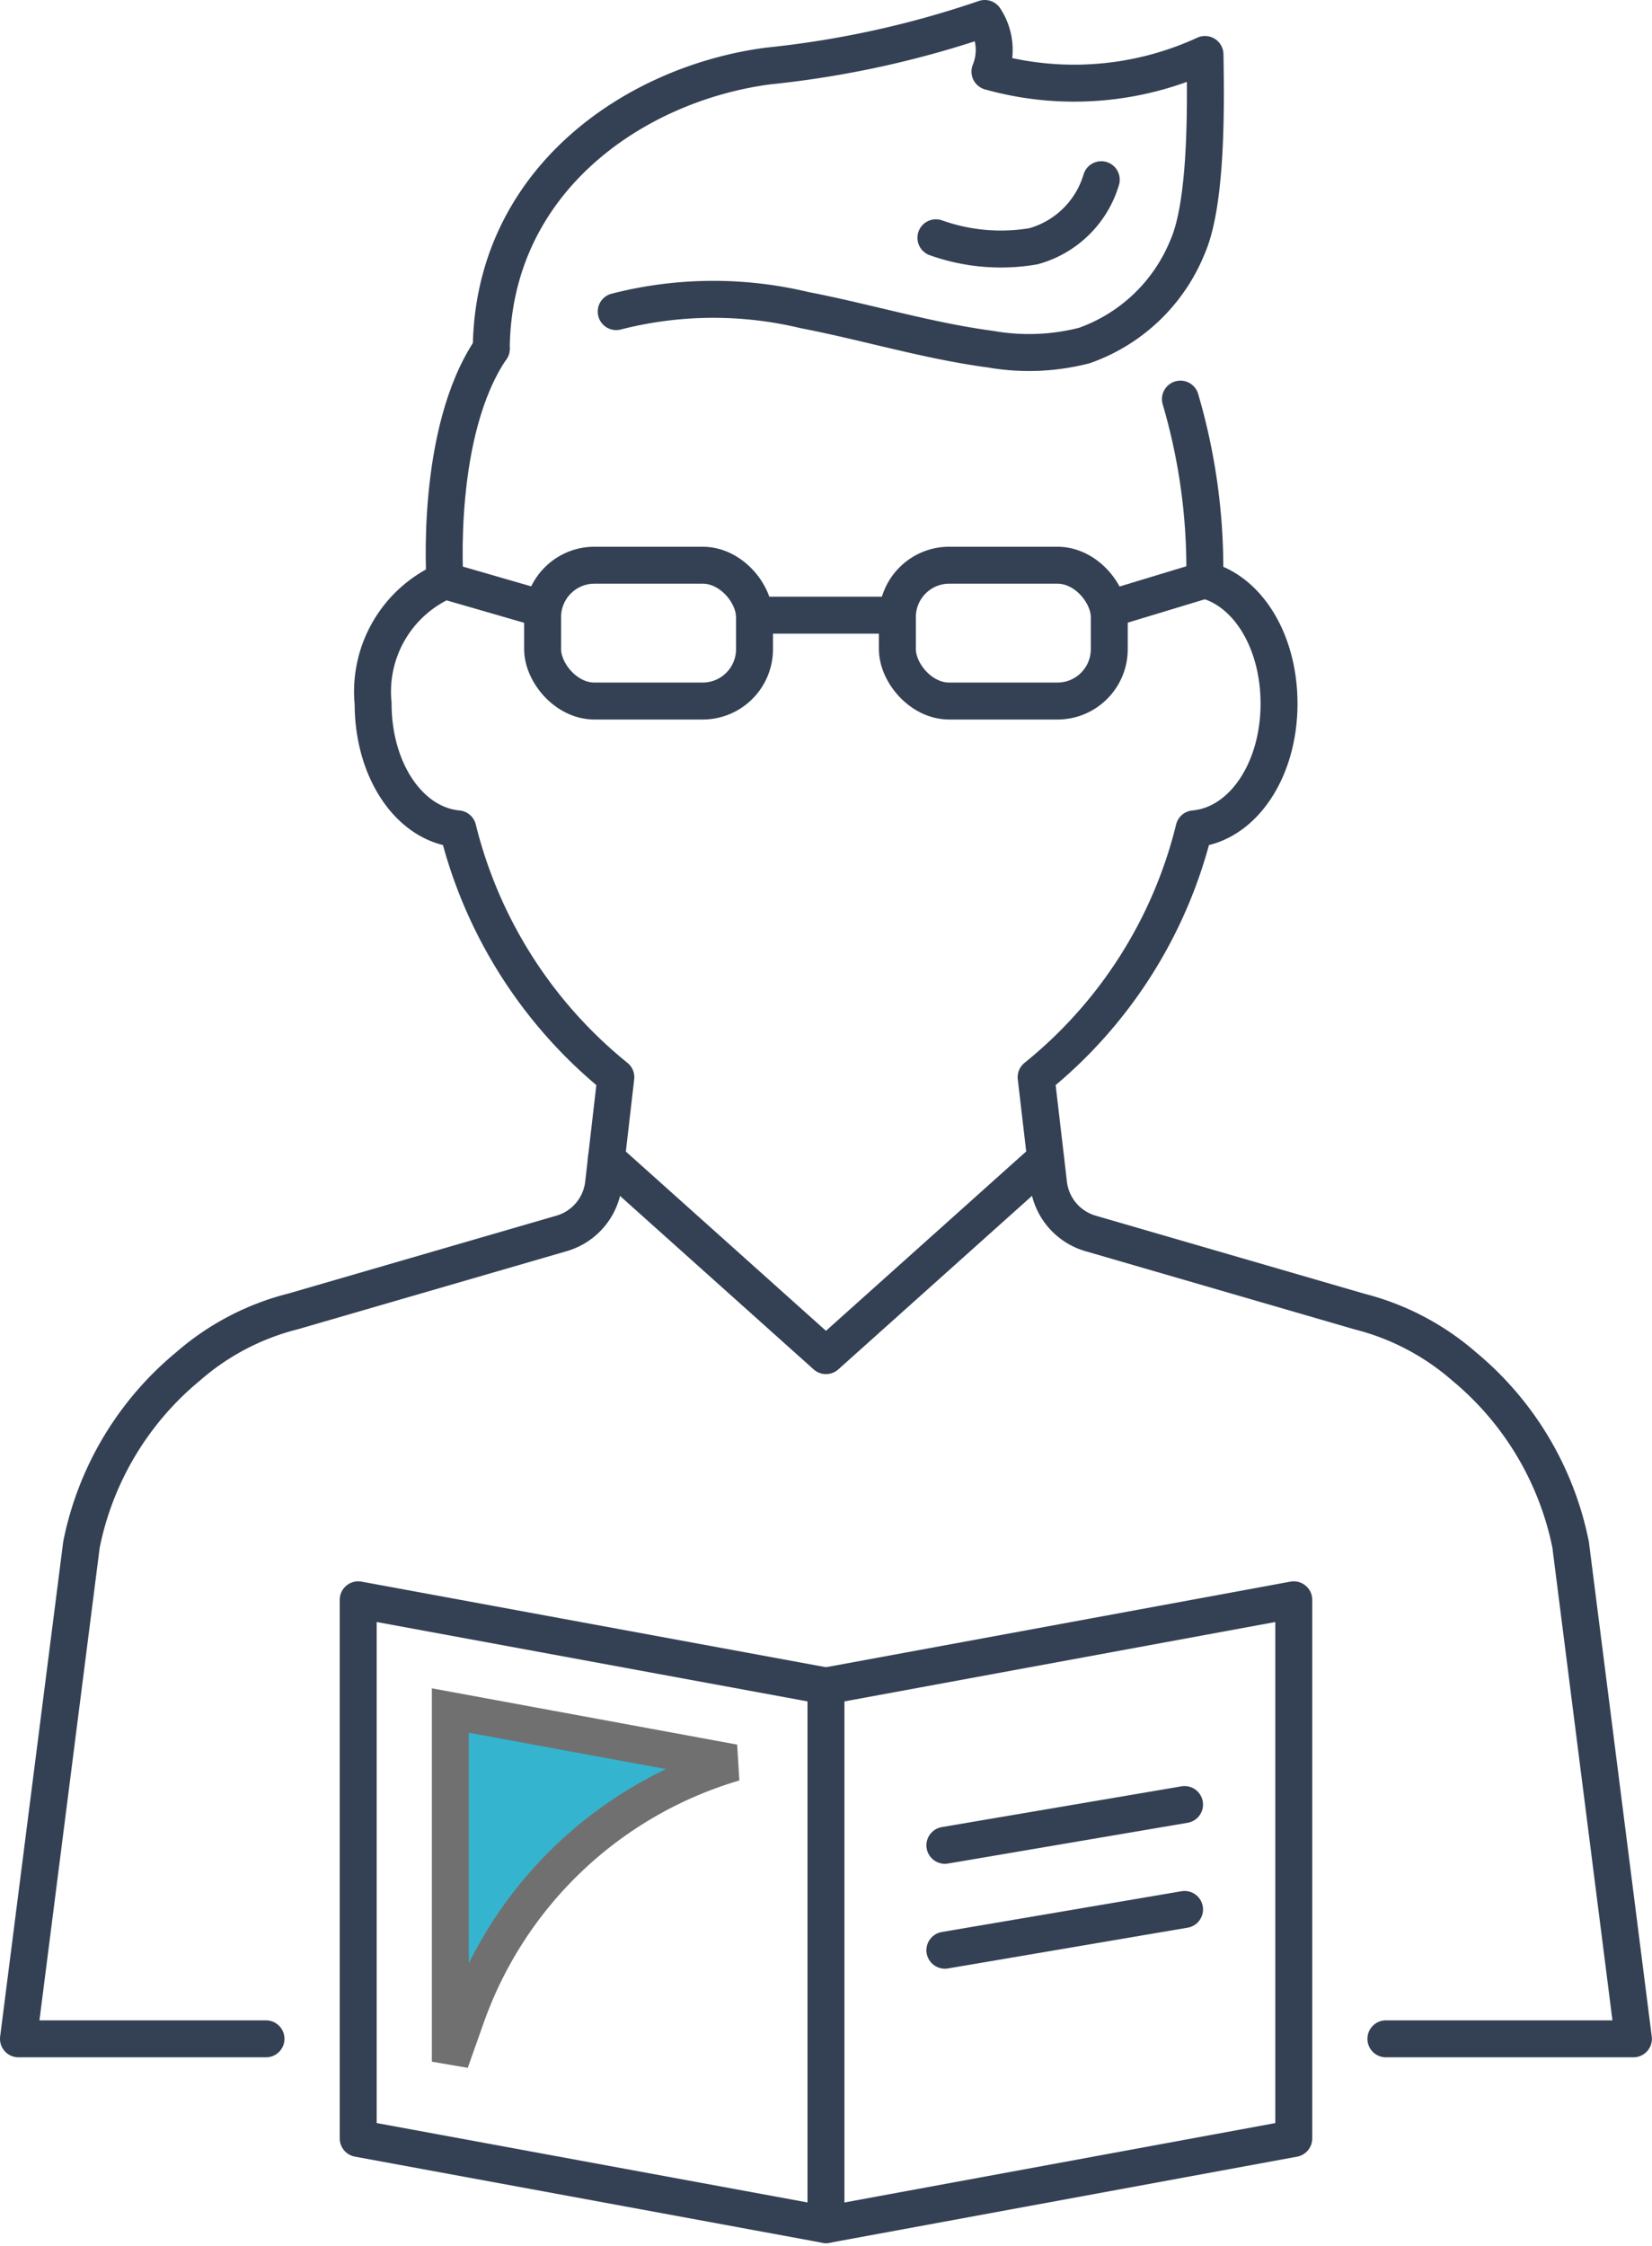 <svg xmlns="http://www.w3.org/2000/svg" width="44.718" height="60.768" viewBox="0 0 44.718 60.768">
    <defs>
        <style>
            .cls-1{fill:none;stroke:#344154;stroke-linecap:round;stroke-linejoin:round}
        </style>
    </defs>
    <g id="Group_60" transform="translate(-1025.335 -836.7)">
        <path id="Path_190" d="M1060.623 957.031l-12.662-2.332v-14.572l12.662 2.332z" class="cls-1" transform="translate(-12.93 -60.146)"/>
        <path id="Path_191" fill="#35b4cf" stroke="#707070" d="M1053.961 956.833v-9.5l7.674 1.414-.15.047a10.974 10.974 0 0 0-7.1 6.844z" transform="translate(-16.436 -64.357)"/>
        <path id="Path_192" d="M1078.425 942.459l12.662-2.332V954.7l-12.662 2.332" class="cls-1" transform="translate(-30.731 -60.146)"/>
        <path id="Line_85" d="M0 1.103L6.488 0" class="cls-1" transform="translate(1050.912 885.52)"/>
        <path id="Line_86" d="M0 1.103L6.488 0" class="cls-1" transform="translate(1050.912 888.358)"/>
        <path id="Path_193" d="M1101.575 913.215h6.7l-1.7-13.37a8.415 8.415 0 0 0-2.883-4.821 6.883 6.883 0 0 0-2.826-1.483l-7.288-2.116a1.588 1.588 0 0 1-1.134-1.341l-.337-2.884a12.433 12.433 0 0 0 4.275-6.719c1.3-.115 2.3-1.562 2.3-3.389 0-1.688-.848-3.052-2.009-3.344" class="cls-1" transform="translate(-38.725 -21.357)"/>
        <path id="Path_194" d="M1037.38 873.792a3.279 3.279 0 0 0-1.945 3.326c0 1.824.994 3.27 2.293 3.389a12.488 12.488 0 0 0 4.277 6.719l-.333 2.884a1.588 1.588 0 0 1-1.134 1.341l-7.264 2.109a6.879 6.879 0 0 0-2.849 1.49 8.389 8.389 0 0 0-2.885 4.821l-1.705 13.37h6.7" class="cls-1" transform="translate(0 -21.383)"/>
        <path id="Path_195" d="M1054.835 858.694c-1.536 2.25-1.254 6.275-1.254 6.275" class="cls-1" transform="translate(-16.202 -12.56)"/>
        <path id="Path_196" d="M1102.167 866.869a16.249 16.249 0 0 0-.658-4.893" class="cls-1" transform="translate(-44.221 -14.478)"/>
        <rect id="Rectangle_58" width="5.736" height="3.675" class="cls-1" rx="1.404" transform="translate(1040.023 851.991)"/>
        <rect id="Rectangle_59" width="5.736" height="3.675" class="cls-1" rx="1.404" transform="translate(1049.626 851.991)"/>
        <path id="Line_87" d="M0 0L3.867 0" class="cls-1" transform="translate(1045.759 853.343)"/>
        <path id="Line_88" d="M0 0L2.643 0.764" class="cls-1" transform="translate(1037.379 852.409)"/>
        <path id="Line_89" d="M0 0.783L2.584 0" class="cls-1" transform="translate(1055.362 852.391)"/>
        <path id="Path_197" d="M1076.012 911.426l-5.945 5.323-5.945-5.323" class="cls-1" transform="translate(-22.374 -43.374)"/>
        <path id="Path_198" d="M1056.626 846.134c.04-4.568 3.892-7.174 7.491-7.648a26.4 26.4 0 0 0 5.868-1.286l.018.028a1.547 1.547 0 0 1 .122 1.409 8.467 8.467 0 0 0 5.821-.463c.022 1.326.06 4-.474 5.209a4.7 4.7 0 0 1-2.79 2.664 6.009 6.009 0 0 1-2.536.1c-1.7-.225-3.353-.732-5.038-1.057a10.59 10.59 0 0 0-5.1.04" class="cls-1" transform="translate(-17.993 0)"/>
        <path id="Path_199" d="M1090.057 847.7a2.651 2.651 0 0 1-1.835 1.8 5.233 5.233 0 0 1-2.641-.229" class="cls-1" transform="translate(-34.912 -6.138)"/>
    </g>
</svg>
